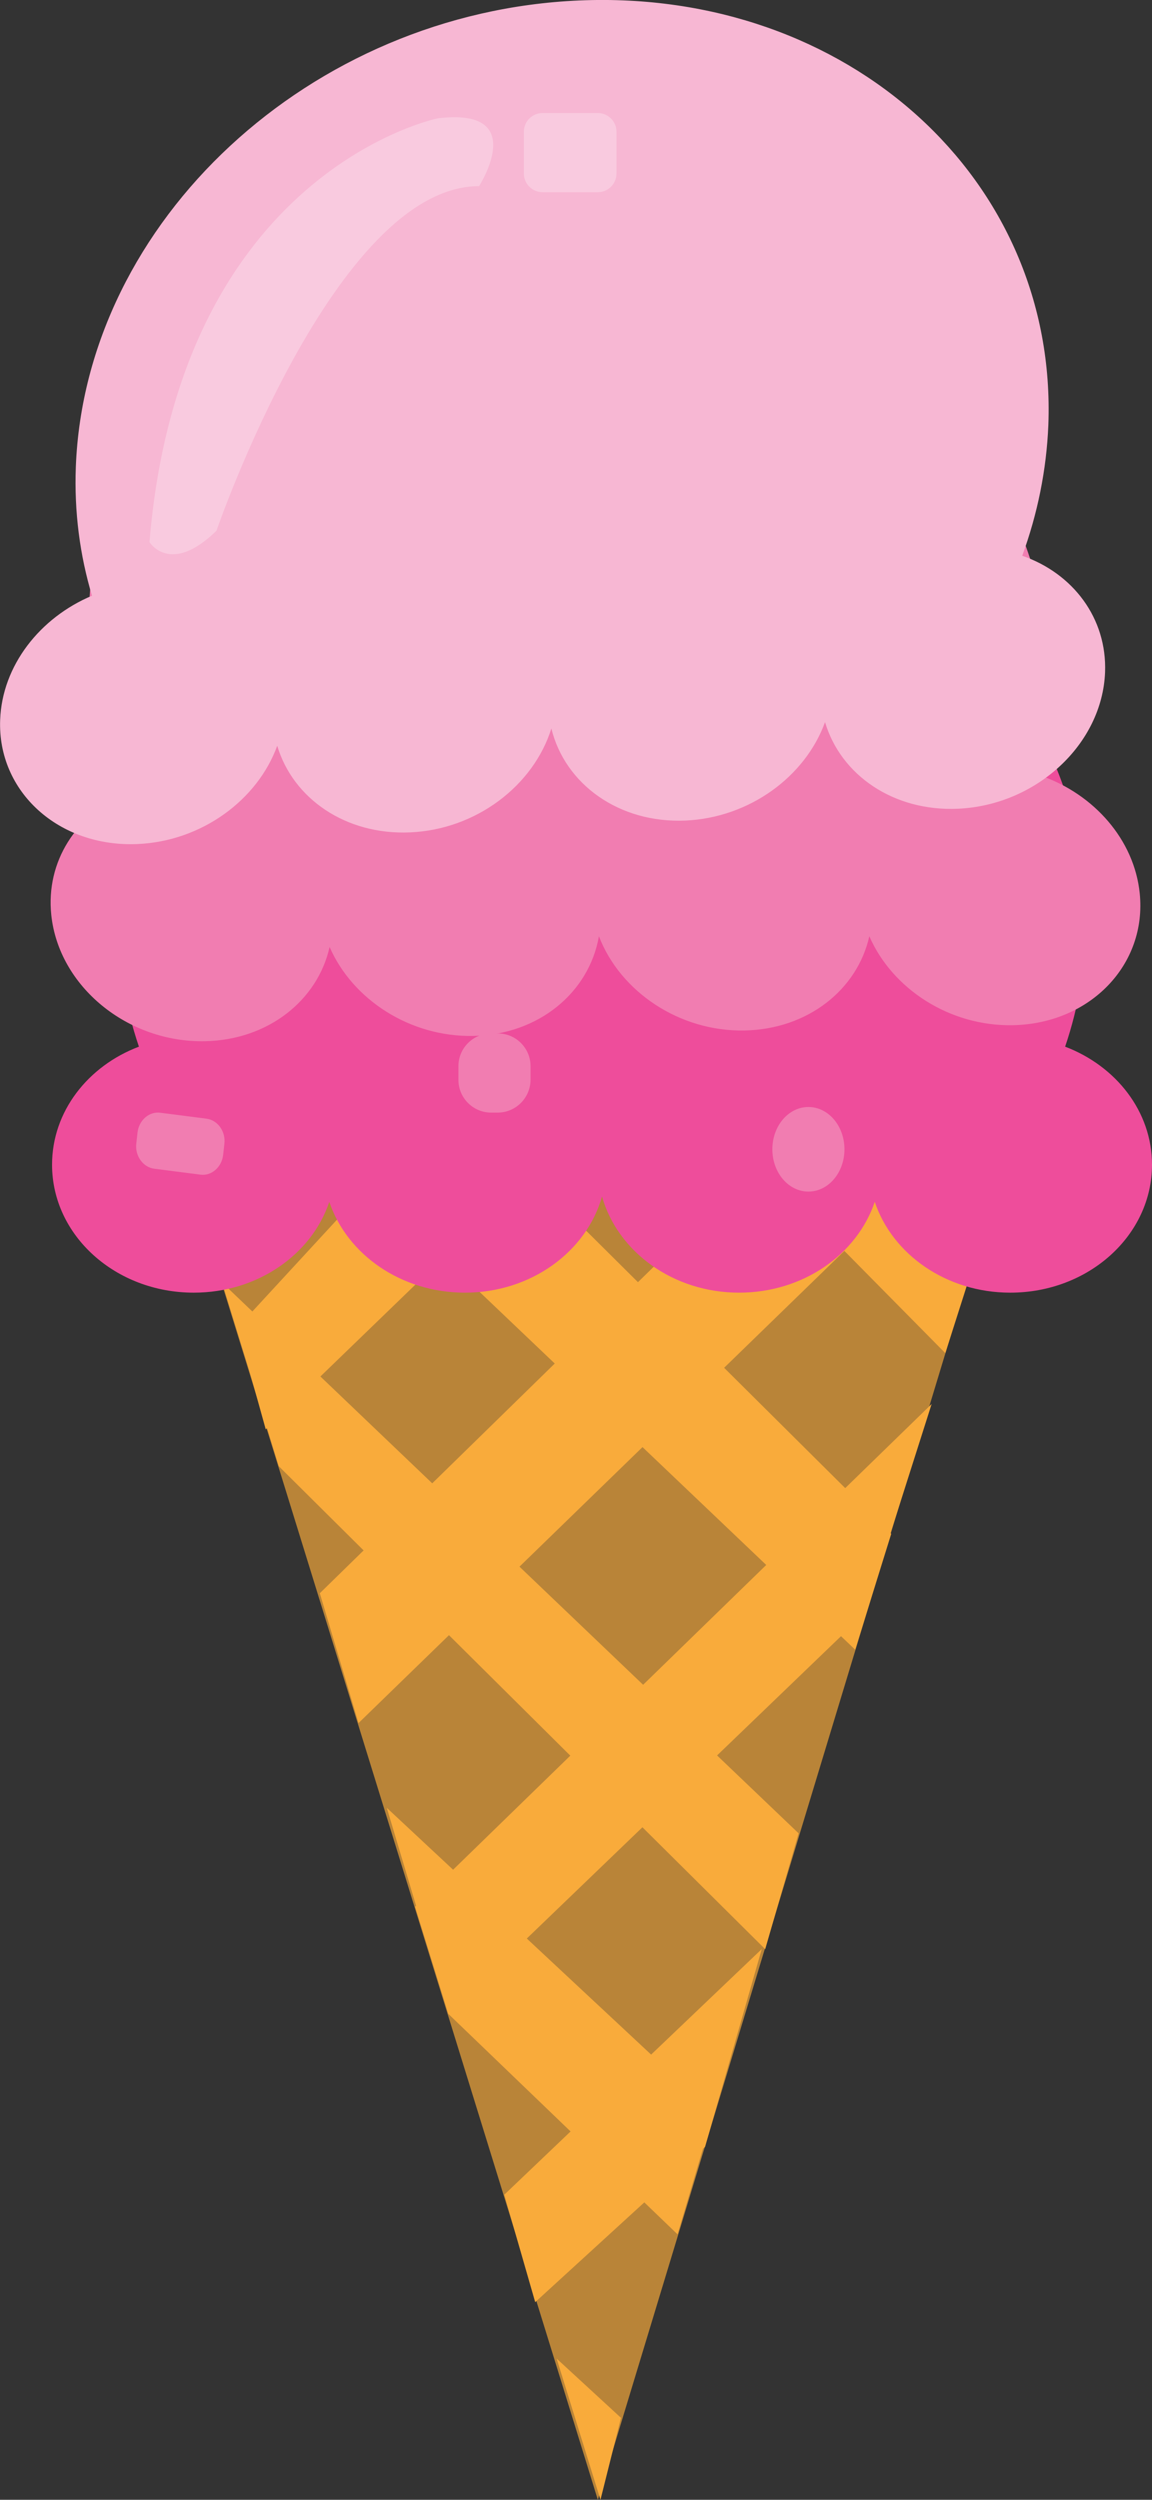 <?xml version="1.0" encoding="utf-8"?>
<!-- Generator: Adobe Illustrator 24.0.3, SVG Export Plug-In . SVG Version: 6.00 Build 0)  -->
<!DOCTYPE svg PUBLIC "-//W3C//DTD SVG 1.1//EN" "http://www.w3.org/Graphics/SVG/1.1/DTD/svg11.dtd">
<svg version="1.1" xmlns:x="http://ns.adobe.com/Extensibility/1.0/" xmlns:i="http://ns.adobe.com/AdobeIllustrator/10.0/" xmlns:graph="http://ns.adobe.com/Graphs/1.0/"
	 xmlns="http://www.w3.org/2000/svg" xmlns:xlink="http://www.w3.org/1999/xlink" x="0px" y="0px" viewBox="0 0 741.3 1607.6"
	 style="enable-background:new 0 0 741.3 1607.6;" xml:space="preserve">
<rect x="0" y="0" width="741.3" height="1607.6" fill="#333333" stroke="none"/>
<style type="text/css">
	.st0{opacity:0.68;fill:#F9AB3B;}
	.st1{fill:#F9AB3B;}
	.st2{fill:#EE4D9B;}
	.st3{fill:#F17DB1;}
	.st4{fill:#F7B7D3;}
	.st5{opacity:0.27;fill:#FFFFFF;}
	.st6{opacity:0.4;fill:#F17DB1;}
</style>
<g id="cone">
	<polygon id="XMLID_10_" class="st0" points="101.5,692.2 384.7,1607.6 659.6,701.3 	"/>
	<polygon id="XMLID_11_" class="st1" points="358.2,1516.8 399.6,1554.9 386.4,1607.6 	"/>
	<polygon id="XMLID_9_" class="st1" points="344.4,1480.5 453.7,1380.6 490.2,1253.4 324.5,1411.4 	"/>
	<polygon id="XMLID_12_" class="st1" points="288.5,1295.2 556.7,1037.3 599.5,902.9 267.1,1226.2 	"/>
	<polygon id="XMLID_13_" class="st1" points="230.7,1108.1 636.5,714 525.5,712.2 205.8,1024.6 	"/>
	<polygon id="XMLID_14_" class="st1" points="300.2,694 152.8,853.8 171,919.2 394.6,703.1 	"/>
	<polygon id="XMLID_15_" class="st1" points="248.9,1162.6 459.2,1358.8 436,1436.9 288.6,1295.2 	"/>
	<path id="XMLID_16_" class="st1" d="M142.9,824.8c371,354.2,371,354.2,371,354.2l-21.5,74.5l-313-310.6L142.9,824.8z"/>
	<polygon id="XMLID_17_" class="st1" points="573.5,986.4 550.3,1060.9 161.1,690.4 275.4,690.4 	"/>
	<polygon id="XMLID_18_" class="st1" points="436,695.8 608.3,870.2 631.5,797.5 532.1,692.2 	"/>
</g>
<g id="strawberry">
	<path id="XMLID_83_" class="st2" d="M685.4,673.1c8.8-25.9,13.5-53.4,13.5-81.9c0-155.3-139.4-281.2-311.5-281.2
		c-172,0-311.5,125.9-311.5,281.2c0,28.5,4.7,56,13.5,81.9c-32.8,12.4-55.9,41.7-55.9,75.9c0,45.5,40.8,82.3,91.2,82.3
		c41.1,0,75.9-24.6,87.2-58.4c11.4,33.8,46.1,58.4,87.3,58.4c42.5,0,78.1-26.3,88.2-61.8c10.1,35.5,45.7,61.8,88.2,61.8
		c41.2,0,75.9-24.6,87.3-58.4c11.3,33.8,46.1,58.4,87.2,58.4c50.4,0,91.2-36.8,91.2-82.3C741.3,714.8,718.2,685.6,685.4,673.1z"/>
	<path id="XMLID_77_" class="st3" d="M670.2,499c6-26.3,7.7-54.2,4.8-82.9c-16.3-156.6-167.5-280.8-337.7-277.4
		C167,142,42.3,271.8,58.5,428.4c3,28.7,10.6,56.4,21.9,82.3c-31.2,13.2-51,43.2-47.4,77.7c4.8,45.9,49,82.2,98.9,81.2
		c40.7-0.8,72.5-26.3,80.2-60.6c14.8,33.9,51.8,58,92.5,57.2c42.1-0.8,74.5-28,80.8-64.1c13.7,35.6,51.7,61.4,93.7,60.6
		c40.8-0.8,72.6-26.3,80.3-60.6c14.8,33.9,51.7,58,92.4,57.2c49.8-1,86.3-39,81.6-84.8C729.9,540,704,510.9,670.2,499z"/>
	<path id="XMLID_71_" class="st4" d="M657.8,357.4c9.8-26.8,15.6-55,16.8-84c6-158.2-129.1-280.5-301.9-273.1
		C199.9,7.7,54.9,142,48.8,300.2c-1.1,29,2.6,56.9,10.4,82.9C25.7,397.2,1.4,428,0.1,462.9c-1.8,46.3,37.8,82.1,88.4,79.9
		c41.3-1.8,77.2-28.3,89.9-63.2c10.1,33.9,44,57.5,85.4,55.7c42.7-1.8,79.5-30.1,91-66.8c8.8,35.8,43.5,61,86.2,59.2
		c41.3-1.8,77.2-28.3,89.9-63.3c10.1,34,44,57.5,85.4,55.7c50.6-2.2,93-41.5,94.8-87.8C712.4,397.5,690.4,368.7,657.8,357.4z"/>
	<path id="XMLID_66_" class="st5" d="M281.7,76.1c0,0-165.7,33.6-185.5,272.5c0,0,13.3,21.8,43.1-7.3c0,0,76.2-221.6,169-221.6
		C308.2,119.7,341.3,68.8,281.7,76.1z"/>
	<ellipse id="XMLID_3_" class="st3" cx="520.2" cy="739.1" rx="23.2" ry="27.2"/>
	<ellipse id="XMLID_4_" class="st3" cx="167.4" cy="592" rx="18.2" ry="21.8"/>
	<ellipse id="XMLID_5_" class="st6" cx="261.8" cy="564.7" rx="18.2" ry="16.3"/>
	<path id="_x3C_path_x3E__1_" class="st3" d="M144.4,735.5l-0.8,7.2c-0.9,7.9-7.5,13.7-14.7,12.7l-29.6-3.8
		c-7.2-0.9-12.5-8.2-11.6-16.1l0.8-7.2c0.9-7.9,7.5-13.7,14.7-12.7l29.6,3.8C140,720.3,145.3,727.5,144.4,735.5z"/>
	<path id="_x3C_path_x3E_" class="st3" d="M320.3,715.5H316c-11.6,0-21-9.5-21-21v-8.9c0-11.6,9.5-21,21-21h4.4c11.6,0,21,9.5,21,21
		v8.9C341.3,706,331.9,715.5,320.3,715.5z"/>
	<path id="XMLID_1_" class="st5" d="M384.7,123.6h-35.6c-6.6,0-12-5.4-12-12V84.7c0-6.6,5.4-12,12-12h35.6c6.6,0,12,5.4,12,12v26.9
		C396.7,118.2,391.3,123.6,384.7,123.6z"/>
</g>
</svg>
